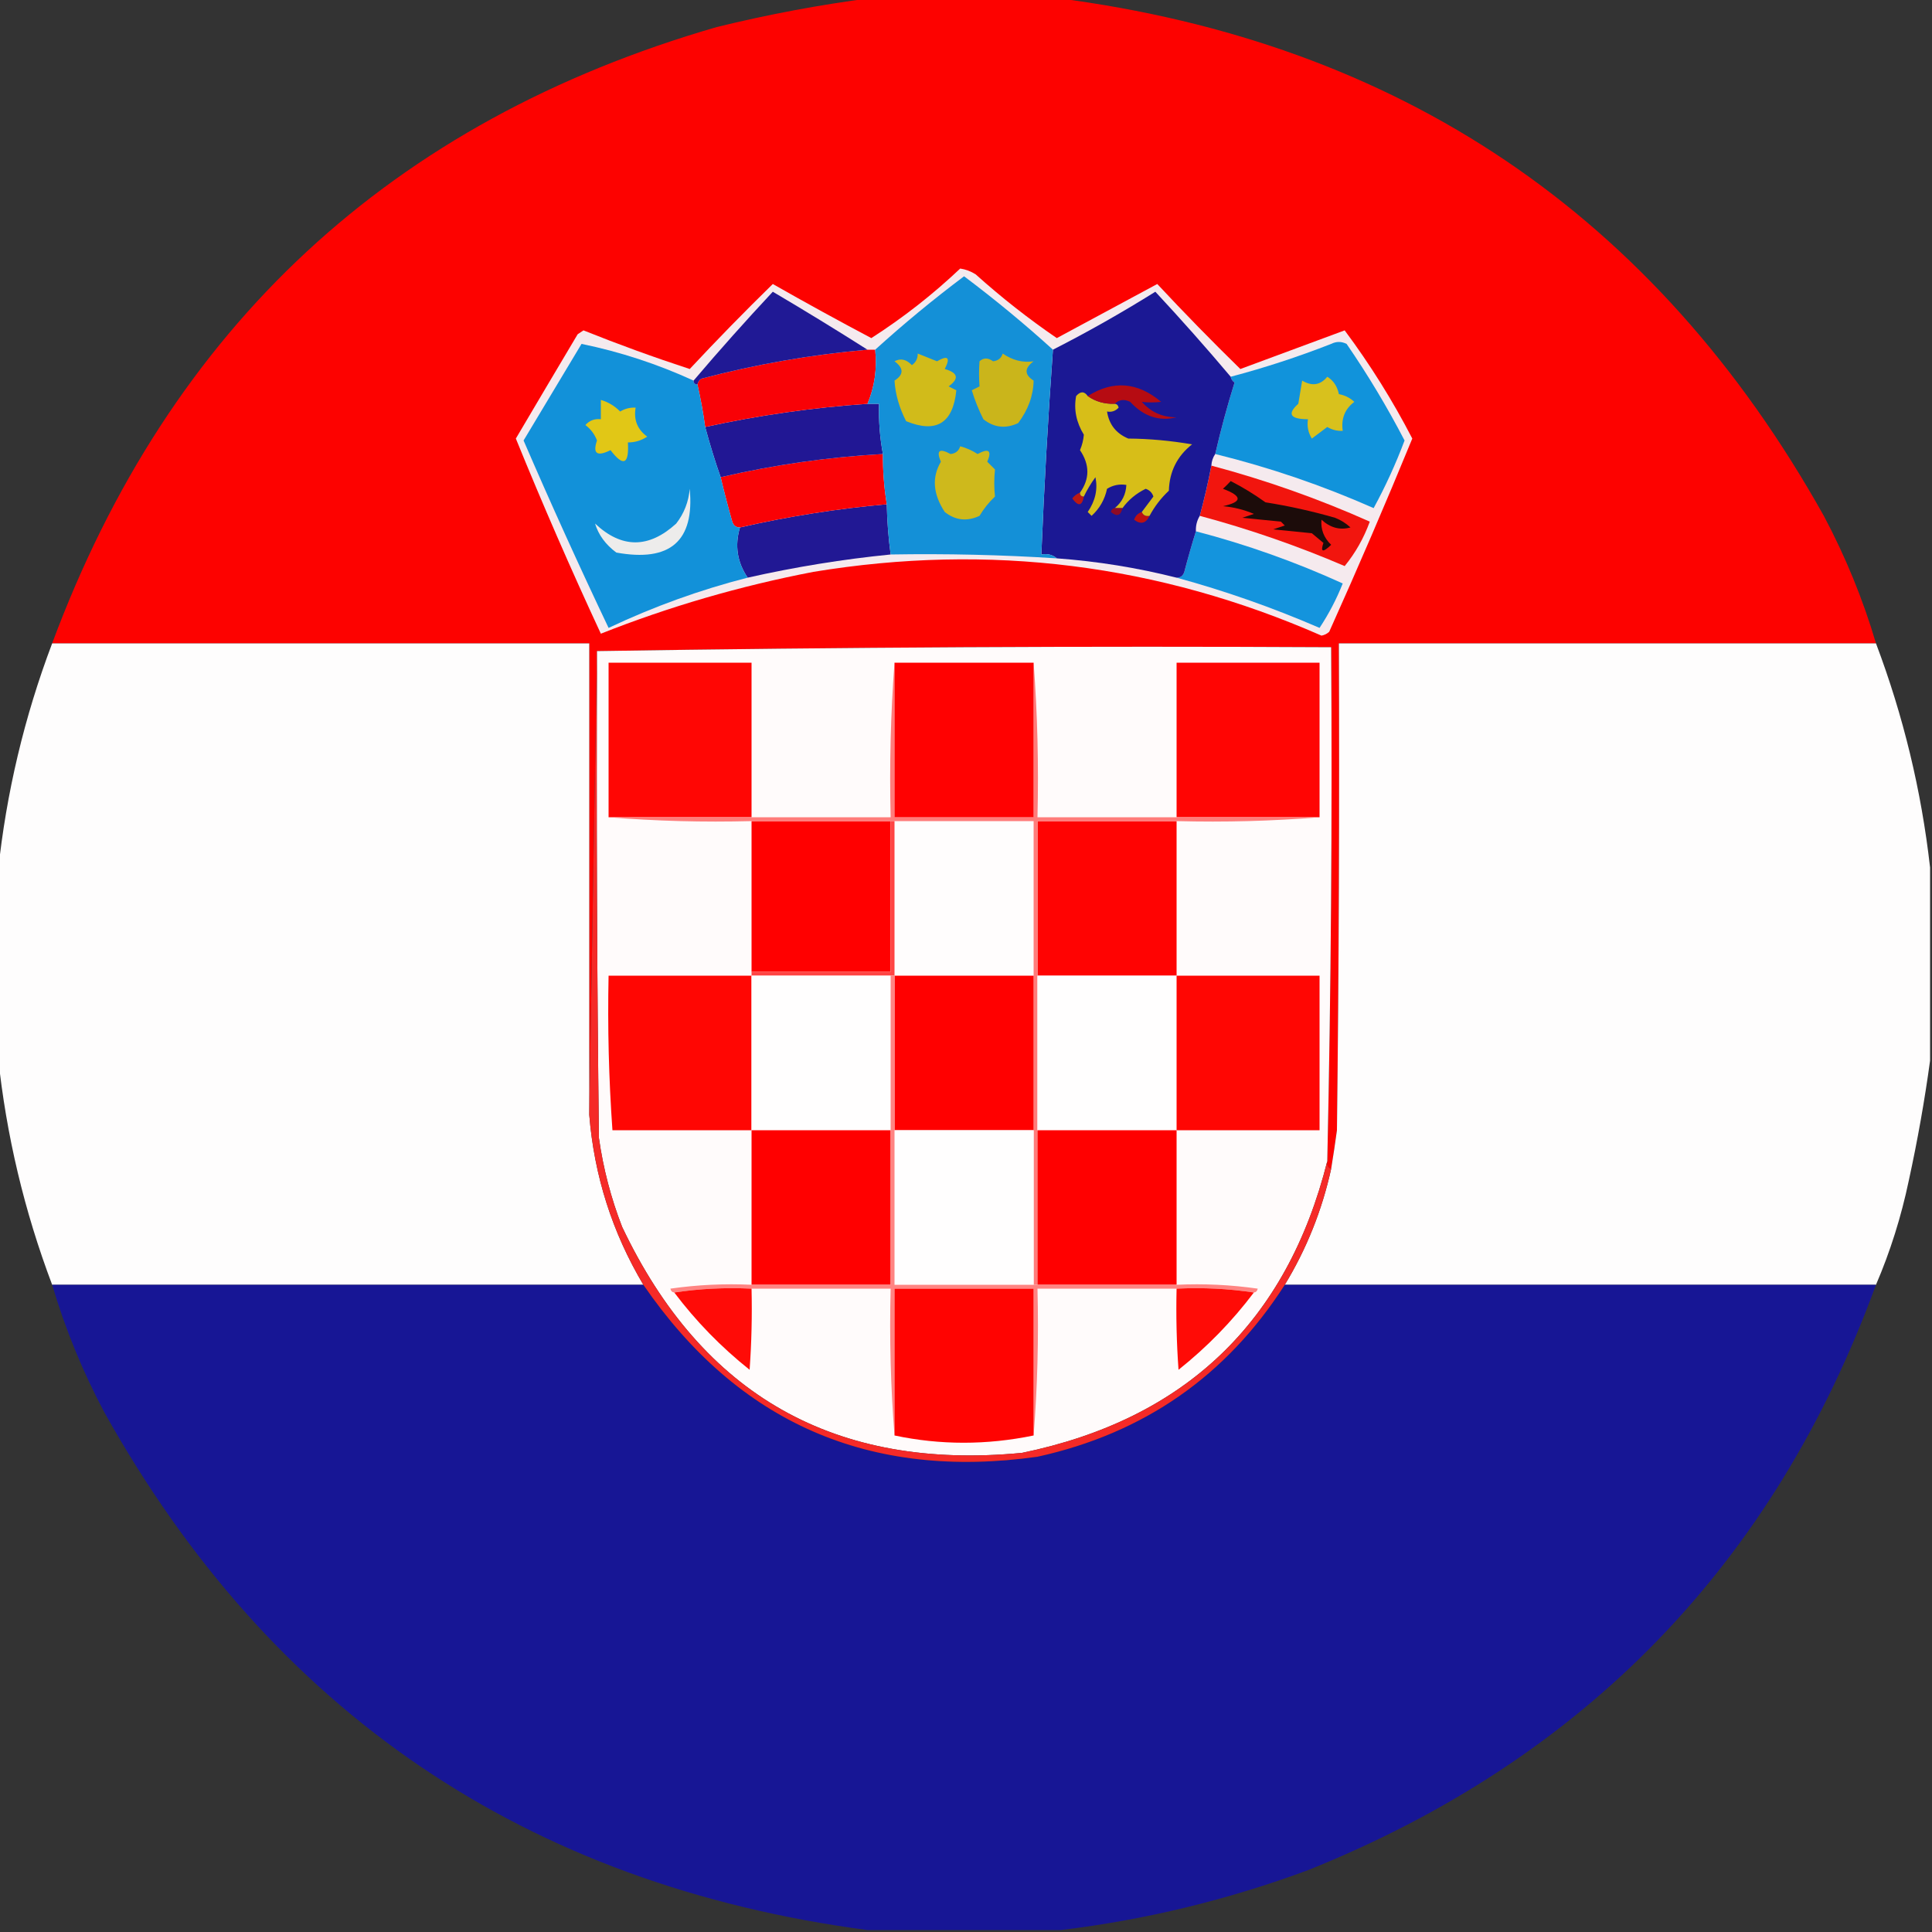 <?xml version="1.0" encoding="UTF-8"?>
<!DOCTYPE svg PUBLIC "-//W3C//DTD SVG 1.1//EN" "http://www.w3.org/Graphics/SVG/1.1/DTD/svg11.dtd">
<svg xmlns="http://www.w3.org/2000/svg" version="1.1" width="500px" height="500px" style="shape-rendering:geometricPrecision; text-rendering:geometricPrecision; image-rendering:optimizeQuality; fill-rule:evenodd; clip-rule:evenodd" xmlns:xlink="http://www.w3.org/1999/xlink">
<rect width="100%" height="100%" fill="#333333" stroke="none"/>
<g><path style="opacity:0.991" fill="#ff0301" d="M 225.5,-0.5 C 241.5,-0.5 257.5,-0.5 273.5,-0.5C 362.269,10.949 428.436,55.616 472,133.5C 477.625,144.077 482.125,155.077 485.5,166.5C 439.167,166.5 392.833,166.5 346.5,166.5C 346.667,208.501 346.5,250.501 346,292.5C 345.545,295.854 345.045,299.187 344.5,302.5C 343.662,302.158 343.328,301.492 343.5,300.5C 344.468,256.183 344.802,211.85 344.5,167.5C 280.998,167.168 217.664,167.501 154.5,168.5C 153.833,208.5 153.167,248.5 152.5,288.5C 152.5,247.833 152.5,207.167 152.5,166.5C 106.167,166.5 59.833,166.5 13.5,166.5C 43.991,84.513 101.324,31.346 185.5,7C 198.832,3.725 212.166,1.225 225.5,-0.5 Z"/></g>
<g><path style="opacity:1" fill="#f5eaee" d="M 248.5,69.5 C 249.922,69.709 251.255,70.209 252.5,71C 259.178,76.994 266.178,82.494 273.5,87.5C 282.13,82.85 290.796,78.184 299.5,73.5C 306.525,81.025 313.692,88.358 321,95.5C 330,92.167 339,88.833 348,85.5C 354.588,94.338 360.421,103.671 365.5,113.5C 358.612,130.278 351.445,146.945 344,163.5C 343.439,164.022 342.772,164.355 342,164.5C 299.842,146.001 256.009,140.501 210.5,148C 191.542,151.651 173.209,156.984 155.5,164C 147.76,147.352 140.427,130.519 133.5,113.5C 138.796,104.524 144.129,95.524 149.5,86.5C 150,86.167 150.5,85.833 151,85.5C 160.057,89.13 169.224,92.464 178.5,95.5C 185.498,88.002 192.664,80.669 200,73.5C 208.441,78.303 216.941,82.97 225.5,87.5C 233.738,82.216 241.405,76.216 248.5,69.5 Z"/></g>
<g><path style="opacity:1" fill="#1494dd" d="M 309.5,137.5 C 322.566,140.911 335.233,145.411 347.5,151C 345.898,155.038 343.898,158.871 341.5,162.5C 329.355,157.243 317.022,152.91 304.5,149.5C 305.497,149.53 306.164,149.03 306.5,148C 307.43,144.443 308.43,140.943 309.5,137.5 Z"/></g>
<g><path style="opacity:1" fill="#211894" d="M 229.5,130.5 C 229.586,134.857 229.92,139.19 230.5,143.5C 218.178,144.72 205.845,146.72 193.5,149.5C 190.781,145.518 190.115,141.185 191.5,136.5C 204.024,133.635 216.69,131.635 229.5,130.5 Z"/></g>
<g><path style="opacity:1" fill="#f2150e" d="M 313.5,120.5 C 327.537,124.235 341.204,129.068 354.5,135C 352.968,139.235 350.801,143.069 348,146.5C 335.792,141.264 323.292,136.931 310.5,133.5C 311.657,129.207 312.657,124.873 313.5,120.5 Z"/></g>
<g><path style="opacity:1" fill="#1c0c0a" d="M 318.5,124.5 C 321.597,126.081 324.597,127.914 327.5,130C 333.601,130.965 339.601,132.299 345.5,134C 347.002,134.583 348.335,135.416 349.5,136.5C 346.79,137.262 344.29,136.595 342,134.5C 341.76,136.977 342.594,139.144 344.5,141C 342.348,143.082 341.681,142.916 342.5,140.5C 341.5,139.667 340.5,138.833 339.5,138C 336.167,137.667 332.833,137.333 329.5,137C 330.5,136.667 331.5,136.333 332.5,136C 332.167,135.667 331.833,135.333 331.5,135C 328.167,134.667 324.833,134.333 321.5,134C 322.5,133.667 323.5,133.333 324.5,133C 321.956,131.908 319.289,131.241 316.5,131C 321.564,129.898 321.564,128.398 316.5,126.5C 317.243,125.818 317.909,125.151 318.5,124.5 Z"/></g>
<g><path style="opacity:1" fill="#fa0105" d="M 228.5,117.5 C 228.467,121.869 228.8,126.202 229.5,130.5C 216.69,131.635 204.024,133.635 191.5,136.5C 190.503,136.53 189.836,136.03 189.5,135C 188.418,131.17 187.418,127.337 186.5,123.5C 200.322,120.287 214.322,118.287 228.5,117.5 Z"/></g>
<g><path style="opacity:1" fill="#211794" d="M 224.5,104.5 C 225.5,104.5 226.5,104.5 227.5,104.5C 227.372,108.881 227.705,113.215 228.5,117.5C 214.322,118.287 200.322,120.287 186.5,123.5C 185.028,119.296 183.695,114.963 182.5,110.5C 196.347,107.474 210.347,105.474 224.5,104.5 Z"/></g>
<g><path style="opacity:1" fill="#f90106" d="M 224.5,90.5 C 225.167,90.5 225.833,90.5 226.5,90.5C 227.015,95.48 226.348,100.146 224.5,104.5C 210.347,105.474 196.347,107.474 182.5,110.5C 181.992,106.803 181.326,103.136 180.5,99.5C 180.611,98.883 180.944,98.383 181.5,98C 195.622,94.276 209.955,91.776 224.5,90.5 Z"/></g>
<g><path style="opacity:1" fill="#1193db" d="M 314.5,117.5 C 315.93,111.279 317.597,105.112 319.5,99C 318.944,98.617 318.611,98.117 318.5,97.5C 327.298,95.179 335.964,92.346 344.5,89C 345.833,88.333 347.167,88.333 348.5,89C 354.01,97.018 359.01,105.351 363.5,114C 361.239,120.021 358.573,125.854 355.5,131.5C 342.235,125.634 328.568,120.967 314.5,117.5 Z"/></g>
<g><path style="opacity:1" fill="#d8c11d" d="M 343.5,97.5 C 345.085,98.474 346.085,99.974 346.5,102C 348.044,102.29 349.377,102.956 350.5,104C 348.047,105.848 347.047,108.348 347.5,111.5C 346.07,111.579 344.736,111.246 343.5,110.5C 342.167,111.5 340.833,112.5 339.5,113.5C 338.548,111.955 338.215,110.288 338.5,108.5C 333.882,108.473 333.048,107.14 336,104.5C 336.333,102.5 336.667,100.5 337,98.5C 339.552,100.02 341.718,99.687 343.5,97.5 Z"/></g>
<g><path style="opacity:1" fill="#1291d9" d="M 179.5,98.5 C 179.5,99.167 179.833,99.5 180.5,99.5C 181.326,103.136 181.992,106.803 182.5,110.5C 183.695,114.963 185.028,119.296 186.5,123.5C 187.418,127.337 188.418,131.17 189.5,135C 189.836,136.03 190.503,136.53 191.5,136.5C 190.115,141.185 190.781,145.518 193.5,149.5C 181.19,152.64 169.19,156.973 157.5,162.5C 149.884,146.494 142.55,130.327 135.5,114C 140.484,105.677 145.484,97.344 150.5,89C 160.465,91.044 170.132,94.21 179.5,98.5 Z"/></g>
<g><path style="opacity:1" fill="#edeceb" d="M 178.5,126.5 C 179.775,140.036 173.442,145.536 159.5,143C 156.726,140.936 154.893,138.436 154,135.5C 160.892,141.975 167.892,141.975 175,135.5C 177.05,132.852 178.216,129.852 178.5,126.5 Z"/></g>
<g><path style="opacity:1" fill="#e1c716" d="M 155.5,103.5 C 157.394,104.048 159.06,105.048 160.5,106.5C 161.736,105.754 163.07,105.421 164.5,105.5C 163.959,108.652 164.959,111.152 167.5,113C 165.975,114.009 164.308,114.509 162.5,114.5C 162.831,120.201 161.331,120.868 158,116.5C 154.504,118.234 153.338,117.401 154.5,114C 153.899,112.395 152.899,111.062 151.5,110C 152.563,108.812 153.897,108.312 155.5,108.5C 155.5,106.833 155.5,105.167 155.5,103.5 Z"/></g>
<g><path style="opacity:1" fill="#1b1894" d="M 318.5,97.5 C 318.611,98.117 318.944,98.617 319.5,99C 317.597,105.112 315.93,111.279 314.5,117.5C 313.89,118.391 313.557,119.391 313.5,120.5C 312.657,124.873 311.657,129.207 310.5,133.5C 309.766,134.708 309.433,136.041 309.5,137.5C 308.43,140.943 307.43,144.443 306.5,148C 306.164,149.03 305.497,149.53 304.5,149.5C 294.319,146.931 283.986,145.264 273.5,144.5C 272.432,143.566 271.099,143.232 269.5,143.5C 270.224,125.818 271.224,108.151 272.5,90.5C 281.522,85.904 290.355,80.904 299,75.5C 305.708,82.704 312.208,90.038 318.5,97.5 Z"/></g>
<g><path style="opacity:1" fill="#bd1011" d="M 295.5,132.5 C 295.842,133.338 296.508,133.672 297.5,133.5C 296.573,135.476 295.24,135.809 293.5,134.5C 293.855,133.478 294.522,132.811 295.5,132.5 Z"/></g>
<g><path style="opacity:1" fill="#bc1913" d="M 279.5,127.5 C 279.5,128.167 279.833,128.5 280.5,128.5C 280.053,130.973 279.053,131.14 277.5,129C 278.044,128.283 278.711,127.783 279.5,127.5 Z"/></g>
<g><path style="opacity:1" fill="#d7be18" d="M 281.5,102.5 C 283.515,103.924 285.848,104.59 288.5,104.5C 289.043,104.56 289.376,104.893 289.5,105.5C 288.675,106.386 287.675,106.719 286.5,106.5C 287.017,109.852 288.85,112.185 292,113.5C 297.413,113.541 302.913,114.041 308.5,115C 304.642,118.048 302.642,122.048 302.5,127C 300.47,128.895 298.804,131.062 297.5,133.5C 296.508,133.672 295.842,133.338 295.5,132.5C 296.476,131.185 297.476,129.852 298.5,128.5C 298.167,127.5 297.5,126.833 296.5,126.5C 294.019,127.72 292.019,129.386 290.5,131.5C 289.833,131.5 289.167,131.5 288.5,131.5C 290.385,129.947 291.385,127.947 291.5,125.5C 289.712,125.215 288.045,125.548 286.5,126.5C 285.911,129.276 284.578,131.61 282.5,133.5C 282.167,133.167 281.833,132.833 281.5,132.5C 283.475,129.626 284.142,126.626 283.5,123.5C 282.304,125.145 281.304,126.811 280.5,128.5C 279.833,128.5 279.5,128.167 279.5,127.5C 282.046,123.935 282.046,120.268 279.5,116.5C 280.046,115.228 280.379,113.894 280.5,112.5C 278.528,109.284 277.861,105.951 278.5,102.5C 279.614,101.224 280.614,101.224 281.5,102.5 Z"/></g>
<g><path style="opacity:1" fill="#8f0b25" d="M 288.5,131.5 C 289.167,131.5 289.833,131.5 290.5,131.5C 290.052,133.465 289.052,133.798 287.5,132.5C 287.624,131.893 287.957,131.56 288.5,131.5 Z"/></g>
<g><path style="opacity:1" fill="#b60c12" d="M 288.5,104.5 C 285.848,104.59 283.515,103.924 281.5,102.5C 288.077,98.365 294.41,98.865 300.5,104C 298.793,104.195 297.126,104.195 295.5,104C 297.876,106.68 300.876,108.013 304.5,108C 299.981,109.114 295.981,107.781 292.5,104C 290.934,103.235 289.601,103.402 288.5,104.5 Z"/></g>
<g><path style="opacity:1" fill="#201995" d="M 224.5,90.5 C 209.955,91.776 195.622,94.276 181.5,98C 180.944,98.383 180.611,98.883 180.5,99.5C 179.833,99.5 179.5,99.167 179.5,98.5C 186.126,90.704 192.959,83.038 200,75.5C 208.314,80.4 216.481,85.4 224.5,90.5 Z"/></g>
<g><path style="opacity:1" fill="#1490d7" d="M 272.5,90.5 C 271.224,108.151 270.224,125.818 269.5,143.5C 271.099,143.232 272.432,143.566 273.5,144.5C 259.192,143.588 244.858,143.255 230.5,143.5C 229.92,139.19 229.586,134.857 229.5,130.5C 228.8,126.202 228.467,121.869 228.5,117.5C 227.705,113.215 227.372,108.881 227.5,104.5C 226.5,104.5 225.5,104.5 224.5,104.5C 226.348,100.146 227.015,95.48 226.5,90.5C 233.831,83.842 241.498,77.509 249.5,71.5C 257.502,77.509 265.169,83.842 272.5,90.5 Z"/></g>
<g><path style="opacity:1" fill="#ceb91c" d="M 248.5,115.5 C 250.094,115.92 251.594,116.586 253,117.5C 255.915,115.92 256.749,116.587 255.5,119.5C 256.167,120.167 256.833,120.833 257.5,121.5C 257.255,123.922 257.255,126.255 257.5,128.5C 255.926,129.984 254.593,131.651 253.5,133.5C 250.263,135.015 247.263,134.681 244.5,132.5C 241.456,127.86 241.123,123.527 243.5,119.5C 242.251,116.587 243.085,115.92 246,117.5C 247.301,117.361 248.134,116.695 248.5,115.5 Z"/></g>
<g><path style="opacity:1" fill="#d1bb1a" d="M 237.5,91.5 C 239.156,92.147 240.823,92.813 242.5,93.5C 245.351,91.858 246.017,92.525 244.5,95.5C 247.953,96.479 248.286,97.979 245.5,100C 246.167,100.333 246.833,100.667 247.5,101C 246.651,109.534 242.318,112.201 234.5,109C 232.706,105.484 231.706,101.984 231.5,98.5C 233.922,96.952 233.922,95.285 231.5,93.5C 233.061,92.653 234.561,92.986 236,94.5C 237.039,93.756 237.539,92.756 237.5,91.5 Z"/></g>
<g><path style="opacity:1" fill="#cab51b" d="M 259.5,91.5 C 262.058,93.254 264.725,93.921 267.5,93.5C 265.078,95.285 265.078,96.952 267.5,98.5C 267.425,102.376 266.092,106.042 263.5,109.5C 260.263,111.015 257.263,110.681 254.5,108.5C 253.27,106.067 252.27,103.567 251.5,101C 252.167,100.667 252.833,100.333 253.5,100C 253.337,97.789 253.337,95.622 253.5,93.5C 254.533,92.548 255.7,92.548 257,93.5C 258.301,93.361 259.134,92.695 259.5,91.5 Z"/></g>
<g><path style="opacity:0.996" fill="#fffefe" d="M 13.5,166.5 C 59.833,166.5 106.167,166.5 152.5,166.5C 152.5,207.167 152.5,247.833 152.5,288.5C 153.775,304.272 158.441,318.938 166.5,332.5C 115.5,332.5 64.5,332.5 13.5,332.5C 6.285,313.42 1.618,293.754 -0.5,273.5C -0.5,257.5 -0.5,241.5 -0.5,225.5C 1.618,205.246 6.285,185.58 13.5,166.5 Z"/></g>
<g><path style="opacity:0.996" fill="#fffefe" d="M 485.5,166.5 C 492.586,185.267 497.253,204.6 499.5,224.5C 499.5,241.167 499.5,257.833 499.5,274.5C 498.1,284.764 496.267,295.098 494,305.5C 492.031,314.9 489.198,323.9 485.5,332.5C 434.5,332.5 383.5,332.5 332.5,332.5C 338.146,323.201 342.146,313.201 344.5,302.5C 345.045,299.187 345.545,295.854 346,292.5C 346.5,250.501 346.667,208.501 346.5,166.5C 392.833,166.5 439.167,166.5 485.5,166.5 Z"/></g>
<g><path style="opacity:1" fill="#fffbfb" d="M 343.5,300.5 C 333.039,342.125 306.706,367.291 264.5,376C 216.189,380.646 181.689,361.146 161,317.5C 158.115,310.063 156.115,302.397 155,294.5C 154.5,252.501 154.333,210.501 154.5,168.5C 217.664,167.501 280.998,167.168 344.5,167.5C 344.802,211.85 344.468,256.183 343.5,300.5 Z"/></g>
<g><path style="opacity:1" fill="#ff0604" d="M 194.5,211.5 C 182.167,211.5 169.833,211.5 157.5,211.5C 157.5,198.167 157.5,184.833 157.5,171.5C 169.833,171.5 182.167,171.5 194.5,171.5C 194.5,184.833 194.5,198.167 194.5,211.5 Z"/></g>
<g><path style="opacity:1" fill="#ff0503" d="M 341.5,211.5 C 329.167,211.5 316.833,211.5 304.5,211.5C 304.5,198.167 304.5,184.833 304.5,171.5C 316.833,171.5 329.167,171.5 341.5,171.5C 341.5,184.833 341.5,198.167 341.5,211.5 Z"/></g>
<g><path style="opacity:1" fill="#ff0000" d="M 194.5,212.5 C 206.5,212.5 218.5,212.5 230.5,212.5C 230.5,225.5 230.5,238.5 230.5,251.5C 218.5,251.5 206.5,251.5 194.5,251.5C 194.5,238.5 194.5,225.5 194.5,212.5 Z"/></g>
<g><path style="opacity:1" fill="#fffdfd" d="M 231.5,212.5 C 243.5,212.5 255.5,212.5 267.5,212.5C 267.5,225.833 267.5,239.167 267.5,252.5C 255.5,252.5 243.5,252.5 231.5,252.5C 231.5,239.167 231.5,225.833 231.5,212.5 Z"/></g>
<g><path style="opacity:1" fill="#ff0302" d="M 304.5,212.5 C 304.5,225.833 304.5,239.167 304.5,252.5C 292.5,252.5 280.5,252.5 268.5,252.5C 268.5,239.167 268.5,225.833 268.5,212.5C 280.5,212.5 292.5,212.5 304.5,212.5 Z"/></g>
<g><path style="opacity:1" fill="#ff7c7a" d="M 231.5,171.5 C 231.5,184.833 231.5,198.167 231.5,211.5C 243.5,211.5 255.5,211.5 267.5,211.5C 267.5,198.167 267.5,184.833 267.5,171.5C 268.496,184.656 268.829,197.99 268.5,211.5C 280.5,211.5 292.5,211.5 304.5,211.5C 316.833,211.5 329.167,211.5 341.5,211.5C 329.345,212.495 317.011,212.829 304.5,212.5C 292.5,212.5 280.5,212.5 268.5,212.5C 268.5,225.833 268.5,239.167 268.5,252.5C 268.5,265.833 268.5,279.167 268.5,292.5C 268.5,305.833 268.5,319.167 268.5,332.5C 268.167,332.5 267.833,332.5 267.5,332.5C 267.5,319.167 267.5,305.833 267.5,292.5C 267.5,279.167 267.5,265.833 267.5,252.5C 267.5,239.167 267.5,225.833 267.5,212.5C 255.5,212.5 243.5,212.5 231.5,212.5C 231.167,212.5 230.833,212.5 230.5,212.5C 218.5,212.5 206.5,212.5 194.5,212.5C 181.989,212.829 169.655,212.495 157.5,211.5C 169.833,211.5 182.167,211.5 194.5,211.5C 206.5,211.5 218.5,211.5 230.5,211.5C 230.171,197.99 230.504,184.656 231.5,171.5 Z"/></g>
<g><path style="opacity:1" fill="#ff0101" d="M 231.5,171.5 C 243.5,171.5 255.5,171.5 267.5,171.5C 267.5,184.833 267.5,198.167 267.5,211.5C 255.5,211.5 243.5,211.5 231.5,211.5C 231.5,198.167 231.5,184.833 231.5,171.5 Z"/></g>
<g><path style="opacity:1" fill="#ff4443" d="M 230.5,212.5 C 230.833,212.5 231.167,212.5 231.5,212.5C 231.5,225.833 231.5,239.167 231.5,252.5C 231.167,252.5 230.833,252.5 230.5,252.5C 218.5,252.5 206.5,252.5 194.5,252.5C 194.5,252.167 194.5,251.833 194.5,251.5C 206.5,251.5 218.5,251.5 230.5,251.5C 230.5,238.5 230.5,225.5 230.5,212.5 Z"/></g>
<g><path style="opacity:1" fill="#ff0603" d="M 194.5,252.5 C 194.5,265.833 194.5,279.167 194.5,292.5C 182.5,292.5 170.5,292.5 158.5,292.5C 157.555,279.203 157.222,265.87 157.5,252.5C 169.833,252.5 182.167,252.5 194.5,252.5 Z"/></g>
<g><path style="opacity:1" fill="#fffefe" d="M 194.5,252.5 C 206.5,252.5 218.5,252.5 230.5,252.5C 230.5,265.833 230.5,279.167 230.5,292.5C 218.5,292.5 206.5,292.5 194.5,292.5C 194.5,279.167 194.5,265.833 194.5,252.5 Z"/></g>
<g><path style="opacity:1" fill="#ff0000" d="M 231.5,252.5 C 243.5,252.5 255.5,252.5 267.5,252.5C 267.5,265.833 267.5,279.167 267.5,292.5C 255.5,292.5 243.5,292.5 231.5,292.5C 231.5,279.167 231.5,265.833 231.5,252.5 Z"/></g>
<g><path style="opacity:1" fill="#fffefe" d="M 268.5,252.5 C 280.5,252.5 292.5,252.5 304.5,252.5C 304.5,265.833 304.5,279.167 304.5,292.5C 292.5,292.5 280.5,292.5 268.5,292.5C 268.5,279.167 268.5,265.833 268.5,252.5 Z"/></g>
<g><path style="opacity:1" fill="#ff0603" d="M 304.5,252.5 C 316.833,252.5 329.167,252.5 341.5,252.5C 341.5,265.833 341.5,279.167 341.5,292.5C 329.167,292.5 316.833,292.5 304.5,292.5C 304.5,279.167 304.5,265.833 304.5,252.5 Z"/></g>
<g><path style="opacity:1" fill="#ff0000" d="M 194.5,292.5 C 206.5,292.5 218.5,292.5 230.5,292.5C 230.5,305.833 230.5,319.167 230.5,332.5C 218.5,332.5 206.5,332.5 194.5,332.5C 194.5,319.167 194.5,305.833 194.5,292.5 Z"/></g>
<g><path style="opacity:1" fill="#fffefe" d="M 231.5,292.5 C 243.5,292.5 255.5,292.5 267.5,292.5C 267.5,305.833 267.5,319.167 267.5,332.5C 255.5,332.5 243.5,332.5 231.5,332.5C 231.5,319.167 231.5,305.833 231.5,292.5 Z"/></g>
<g><path style="opacity:1" fill="#ff0000" d="M 268.5,292.5 C 280.5,292.5 292.5,292.5 304.5,292.5C 304.5,305.833 304.5,319.167 304.5,332.5C 292.5,332.5 280.5,332.5 268.5,332.5C 268.5,319.167 268.5,305.833 268.5,292.5 Z"/></g>
<g><path style="opacity:1" fill="#ff8482" d="M 230.5,252.5 C 230.833,252.5 231.167,252.5 231.5,252.5C 231.5,265.833 231.5,279.167 231.5,292.5C 231.5,305.833 231.5,319.167 231.5,332.5C 243.5,332.5 255.5,332.5 267.5,332.5C 267.833,332.5 268.167,332.5 268.5,332.5C 280.5,332.5 292.5,332.5 304.5,332.5C 311.532,332.17 318.532,332.503 325.5,333.5C 325.376,334.107 325.043,334.44 324.5,334.5C 318.021,333.509 311.354,333.176 304.5,333.5C 292.5,333.5 280.5,333.5 268.5,333.5C 268.829,346.344 268.495,359.011 267.5,371.5C 267.5,358.833 267.5,346.167 267.5,333.5C 255.5,333.5 243.5,333.5 231.5,333.5C 231.5,346.167 231.5,358.833 231.5,371.5C 230.505,359.011 230.171,346.344 230.5,333.5C 218.5,333.5 206.5,333.5 194.5,333.5C 187.646,333.176 180.979,333.509 174.5,334.5C 173.957,334.44 173.624,334.107 173.5,333.5C 180.468,332.503 187.468,332.17 194.5,332.5C 206.5,332.5 218.5,332.5 230.5,332.5C 230.5,319.167 230.5,305.833 230.5,292.5C 230.5,279.167 230.5,265.833 230.5,252.5 Z"/></g>
<g><path style="opacity:0.993" fill="#181796" d="M 13.5,332.5 C 64.5,332.5 115.5,332.5 166.5,332.5C 191.073,368.273 225.073,383.107 268.5,377C 296.042,370.937 317.375,356.104 332.5,332.5C 383.5,332.5 434.5,332.5 485.5,332.5C 459.059,404.776 410.059,455.276 338.5,484C 317.652,491.713 296.319,496.88 274.5,499.5C 257.833,499.5 241.167,499.5 224.5,499.5C 136.144,487.759 70.311,443.092 27,365.5C 21.375,354.923 16.875,343.923 13.5,332.5 Z"/></g>
<g><path style="opacity:1" fill="#f52a27" d="M 154.5,168.5 C 154.333,210.501 154.5,252.501 155,294.5C 156.115,302.397 158.115,310.063 161,317.5C 181.689,361.146 216.189,380.646 264.5,376C 306.706,367.291 333.039,342.125 343.5,300.5C 343.328,301.492 343.662,302.158 344.5,302.5C 342.146,313.201 338.146,323.201 332.5,332.5C 317.375,356.104 296.042,370.937 268.5,377C 225.073,383.107 191.073,368.273 166.5,332.5C 158.441,318.938 153.775,304.272 152.5,288.5C 153.167,248.5 153.833,208.5 154.5,168.5 Z"/></g>
<g><path style="opacity:1" fill="#ff0b06" d="M 304.5,333.5 C 311.354,333.176 318.021,333.509 324.5,334.5C 318.874,341.96 312.374,348.627 305,354.5C 304.5,347.508 304.334,340.508 304.5,333.5 Z"/></g>
<g><path style="opacity:1" fill="#ff0301" d="M 267.5,371.5 C 255.35,374.007 243.35,374.007 231.5,371.5C 231.5,358.833 231.5,346.167 231.5,333.5C 243.5,333.5 255.5,333.5 267.5,333.5C 267.5,346.167 267.5,358.833 267.5,371.5 Z"/></g>
<g><path style="opacity:1" fill="#ff0b07" d="M 194.5,333.5 C 194.666,340.508 194.5,347.508 194,354.5C 186.626,348.627 180.126,341.96 174.5,334.5C 180.979,333.509 187.646,333.176 194.5,333.5 Z"/></g>
</svg>
